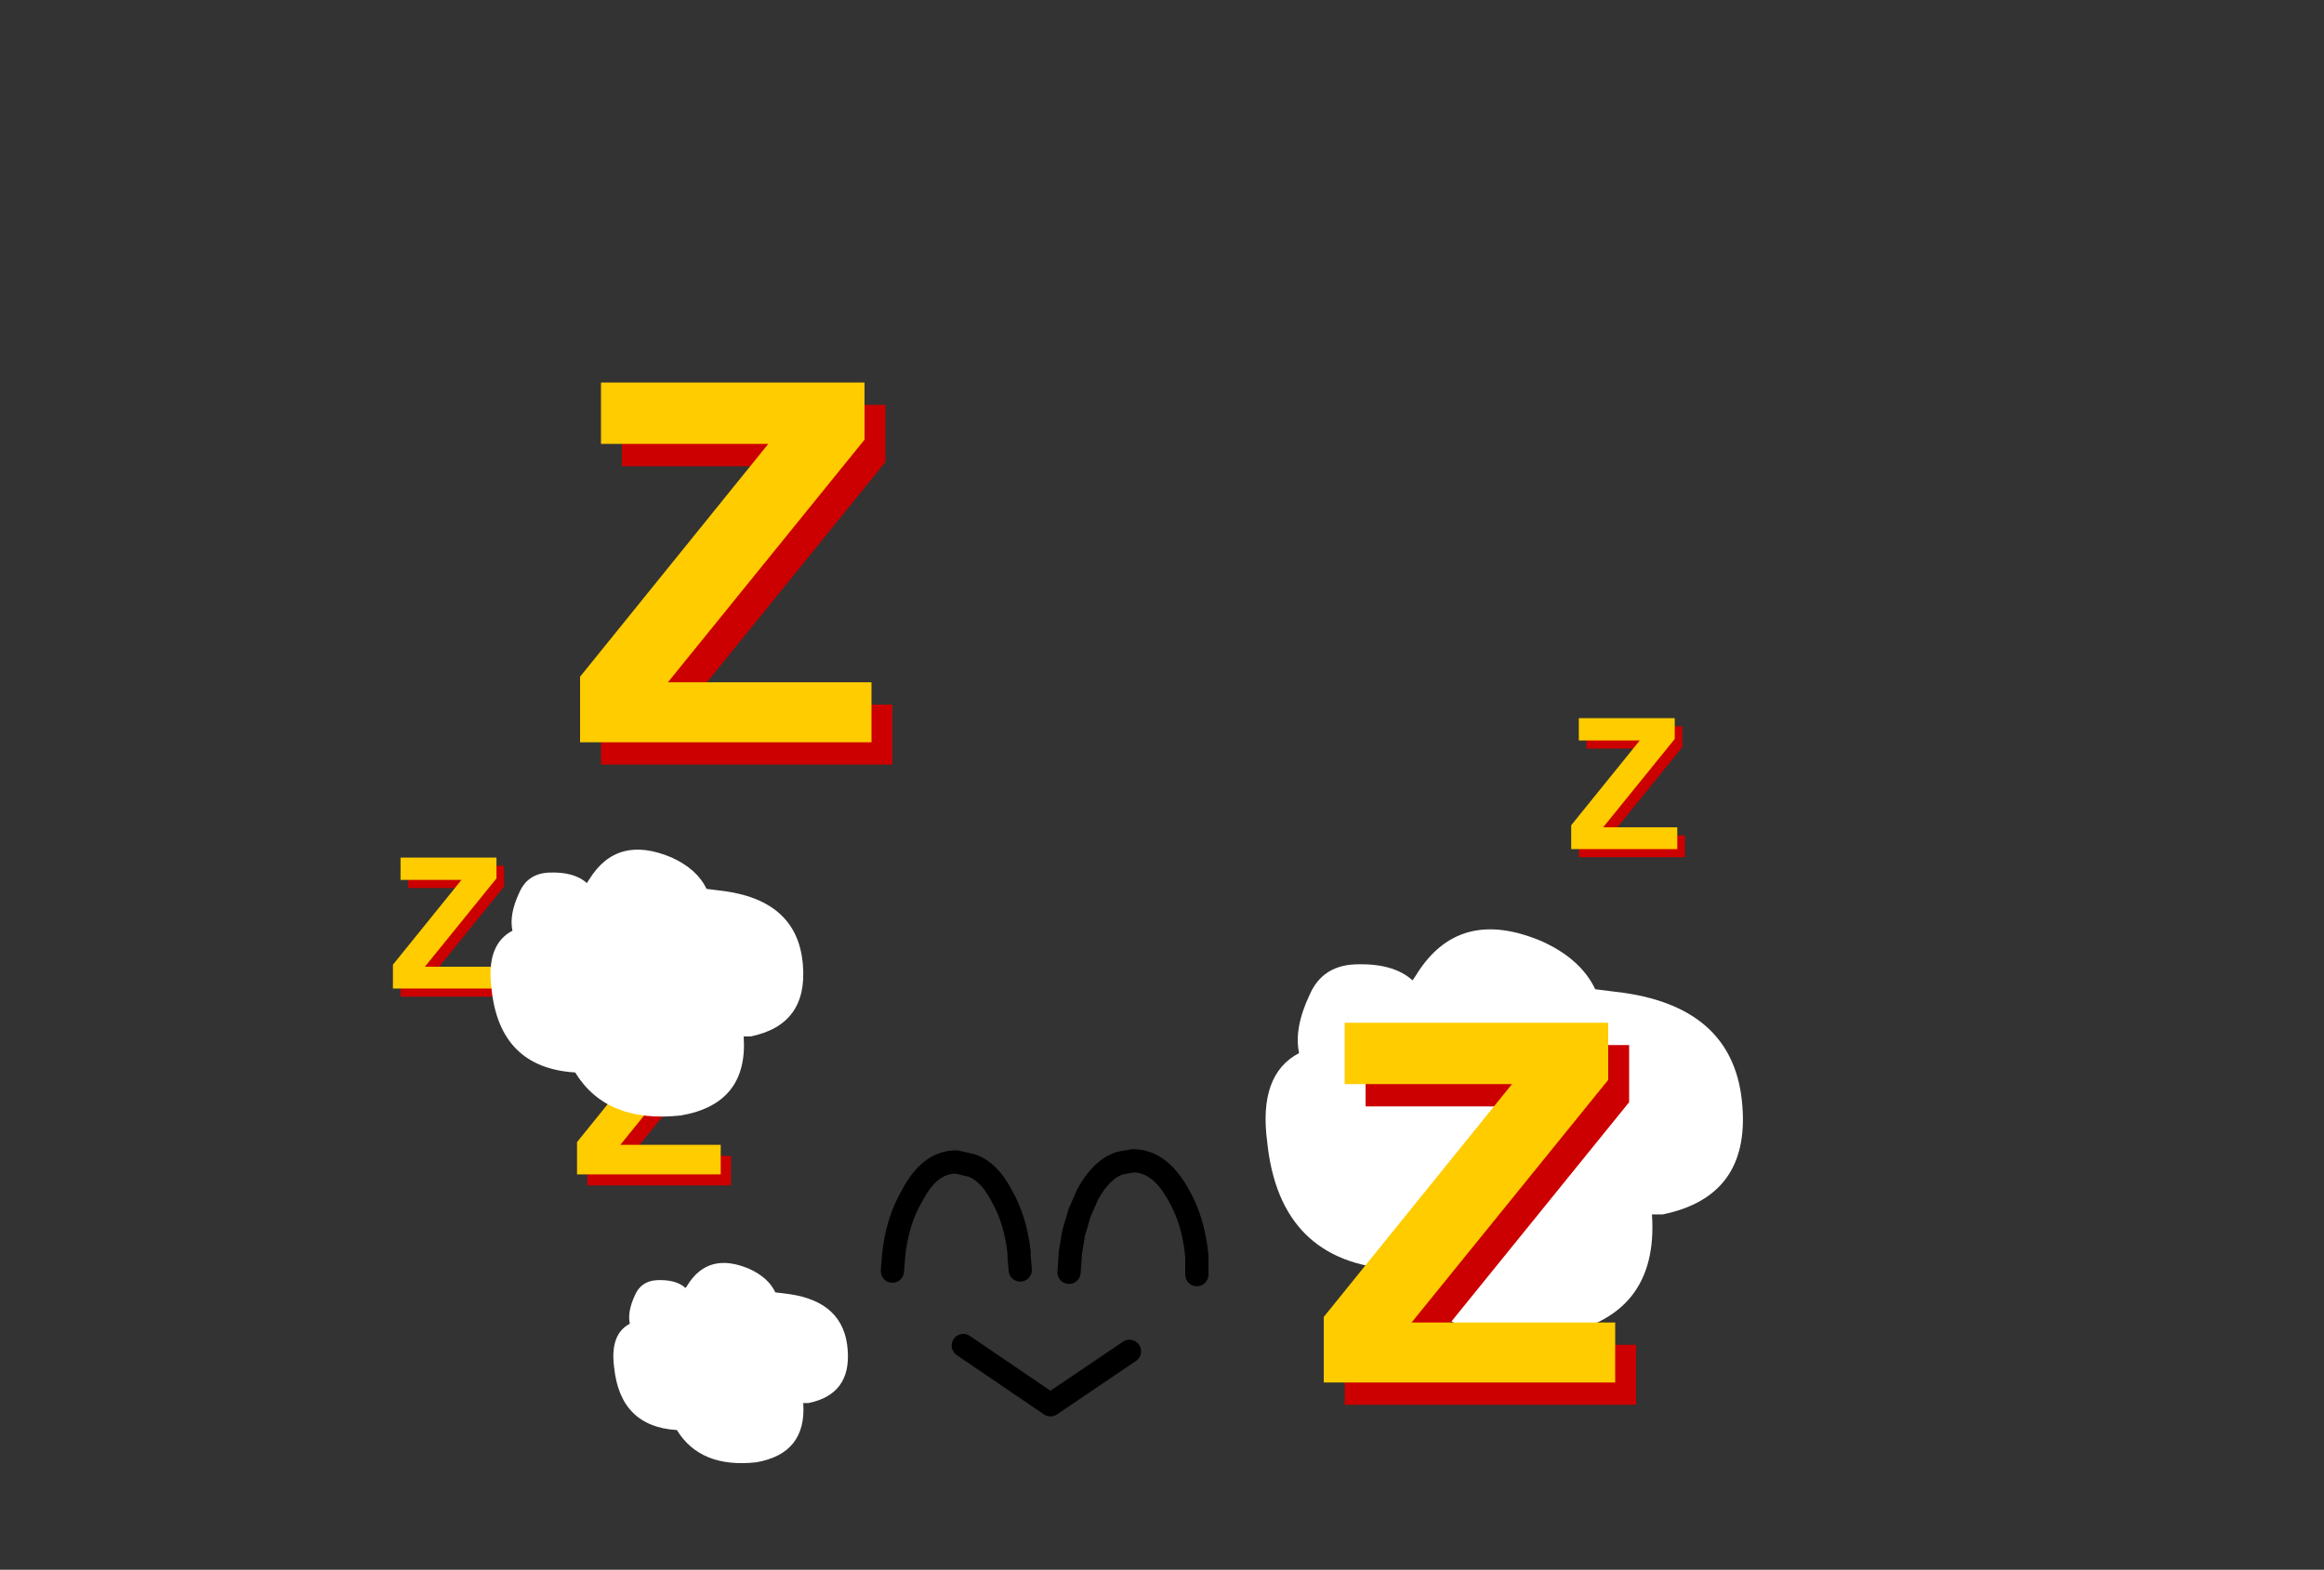 <?xml version="1.0" encoding="UTF-8" standalone="no"?>
<svg xmlns:xlink="http://www.w3.org/1999/xlink" height="67.55px" width="100.0px" xmlns="http://www.w3.org/2000/svg">
  <rect width="100%" height="100%" fill="#333333" stroke="none"/>
  <g transform="matrix(1.0, 0.0, 0.0, 1.0, 45.1, 55.35)">
    <use height="3.55" transform="matrix(1.0, 0.0, 0.0, 1.0, -4.15, 2.05)" width="8.15" xlink:href="#shape0"/>
    <use height="16.45" transform="matrix(1.0, 0.0, 0.0, 1.0, -20.15, -38.9)" width="13.45" xlink:href="#sprite0"/>
    <use height="16.45" transform="matrix(0.493, 0.0, 0.0, 0.493, -20.276, -12.45)" width="13.45" xlink:href="#sprite0"/>
    <use height="16.45" transform="matrix(0.364, 0.0, 0.0, 0.364, 22.504, -24.45)" width="13.45" xlink:href="#sprite0"/>
    <use height="5.9" transform="matrix(1.0, 0.0, 0.0, 1.0, -7.2, -5.9)" width="14.1" xlink:href="#shape2"/>
    <use height="16.45" transform="matrix(0.364, 0.0, 0.0, 0.364, -28.196, -18.45)" width="13.45" xlink:href="#sprite0"/>
    <use height="11.5" transform="matrix(1.0, 0.0, 0.0, 1.0, -24.0, -18.8)" width="13.45" xlink:href="#shape3"/>
    <use height="11.5" transform="matrix(1.526, 0.0, 0.0, 1.526, 9.349, -15.375)" width="13.45" xlink:href="#shape3"/>
    <use height="16.45" transform="matrix(1.0, 0.0, 0.0, 1.0, 11.85, -11.35)" width="13.45" xlink:href="#sprite0"/>
    <use height="11.5" transform="matrix(0.75, 0.0, 0.0, 0.75, -18.712, -1.012)" width="13.45" xlink:href="#shape3"/>
  </g>
  <defs>
    <g id="shape0" transform="matrix(1.0, 0.0, 0.0, 1.0, 4.15, -2.05)">
      <path d="M-3.65 2.55 L0.1 5.1 3.5 2.8" fill="none" stroke="#000000" stroke-linecap="round" stroke-linejoin="round" stroke-width="1.0"/>
    </g>
    <g id="sprite0" transform="matrix(1.0, 0.0, 0.0, 1.0, -23.25, -19.25)">
      <use height="13.7" transform="matrix(1.2, 0.0, 0.0, 1.2, 23.26, 19.26)" width="11.2" xlink:href="#sprite1"/>
    </g>
    <g id="sprite1" transform="matrix(1.0, 0.0, 0.0, 1.0, 5.2, 6.45)">
      <use height="13.7" transform="matrix(1.0, 0.0, 0.0, 1.0, -5.2, -6.45)" width="11.2" xlink:href="#shape1"/>
    </g>
    <g id="shape1" transform="matrix(1.0, 0.0, 0.0, 1.0, 5.2, 6.45)">
      <path d="M5.75 -3.6 L-1.3 5.1 6.0 5.1 6.0 7.25 -4.45 7.25 -4.45 4.9 2.3 -3.45 -3.7 -3.45 -3.7 -5.65 5.75 -5.65 5.75 -3.6" fill="#cc0000" fill-rule="evenodd" stroke="none"/>
      <path d="M5.0 -4.4 L-2.05 4.3 5.25 4.3 5.25 6.45 -5.2 6.45 -5.2 4.1 1.55 -4.25 -4.45 -4.25 -4.45 -6.45 5.0 -6.45 5.0 -4.4" fill="#ffcc00" fill-rule="evenodd" stroke="none"/>
    </g>
    <g id="shape2" transform="matrix(1.0, 0.0, 0.0, 1.0, 7.2, 5.9)">
      <path d="M1.35 -3.15 L1.35 -3.1 1.3 -2.4 1.1 -2.3 1.35 -3.15" fill="#ffffff" fill-rule="evenodd" stroke="none"/>
      <path d="M1.35 -3.15 L1.7 -3.95 Q2.3 -5.05 3.1 -5.3 L3.65 -5.4 Q4.8 -5.4 5.6 -3.95 6.25 -2.85 6.4 -1.3 L6.4 -0.5 M1.35 -3.15 L1.1 -2.3 0.95 -1.4 0.95 -1.3 0.9 -0.6 M-6.7 -0.65 L-6.65 -1.3 Q-6.5 -2.8 -5.85 -3.9 -5.1 -5.35 -3.95 -5.35 L-3.3 -5.2 Q-2.55 -4.95 -2.0 -3.9 -1.4 -2.85 -1.25 -1.45 L-1.25 -1.3 -1.2 -0.7" fill="none" stroke="#000000" stroke-linecap="round" stroke-linejoin="round" stroke-width="1.0"/>
    </g>
    <g id="shape3" transform="matrix(1.0, 0.0, 0.0, 1.0, 6.75, 5.75)">
      <path d="M6.7 -0.75 Q6.9 1.8 4.45 2.3 L4.15 2.3 Q4.35 5.2 1.45 5.7 -1.75 6.05 -3.1 3.85 -6.35 3.65 -6.7 0.25 -6.95 -1.65 -5.8 -2.25 -5.95 -2.95 -5.5 -3.9 -5.15 -4.7 -4.25 -4.75 -3.15 -4.8 -2.6 -4.3 L-2.5 -4.45 Q-1.3 -6.4 1.05 -5.4 2.15 -4.9 2.55 -4.05 L3.35 -3.95 Q6.5 -3.5 6.7 -0.75" fill="#ffffff" fill-rule="evenodd" stroke="none"/>
    </g>
  </defs>
</svg>
